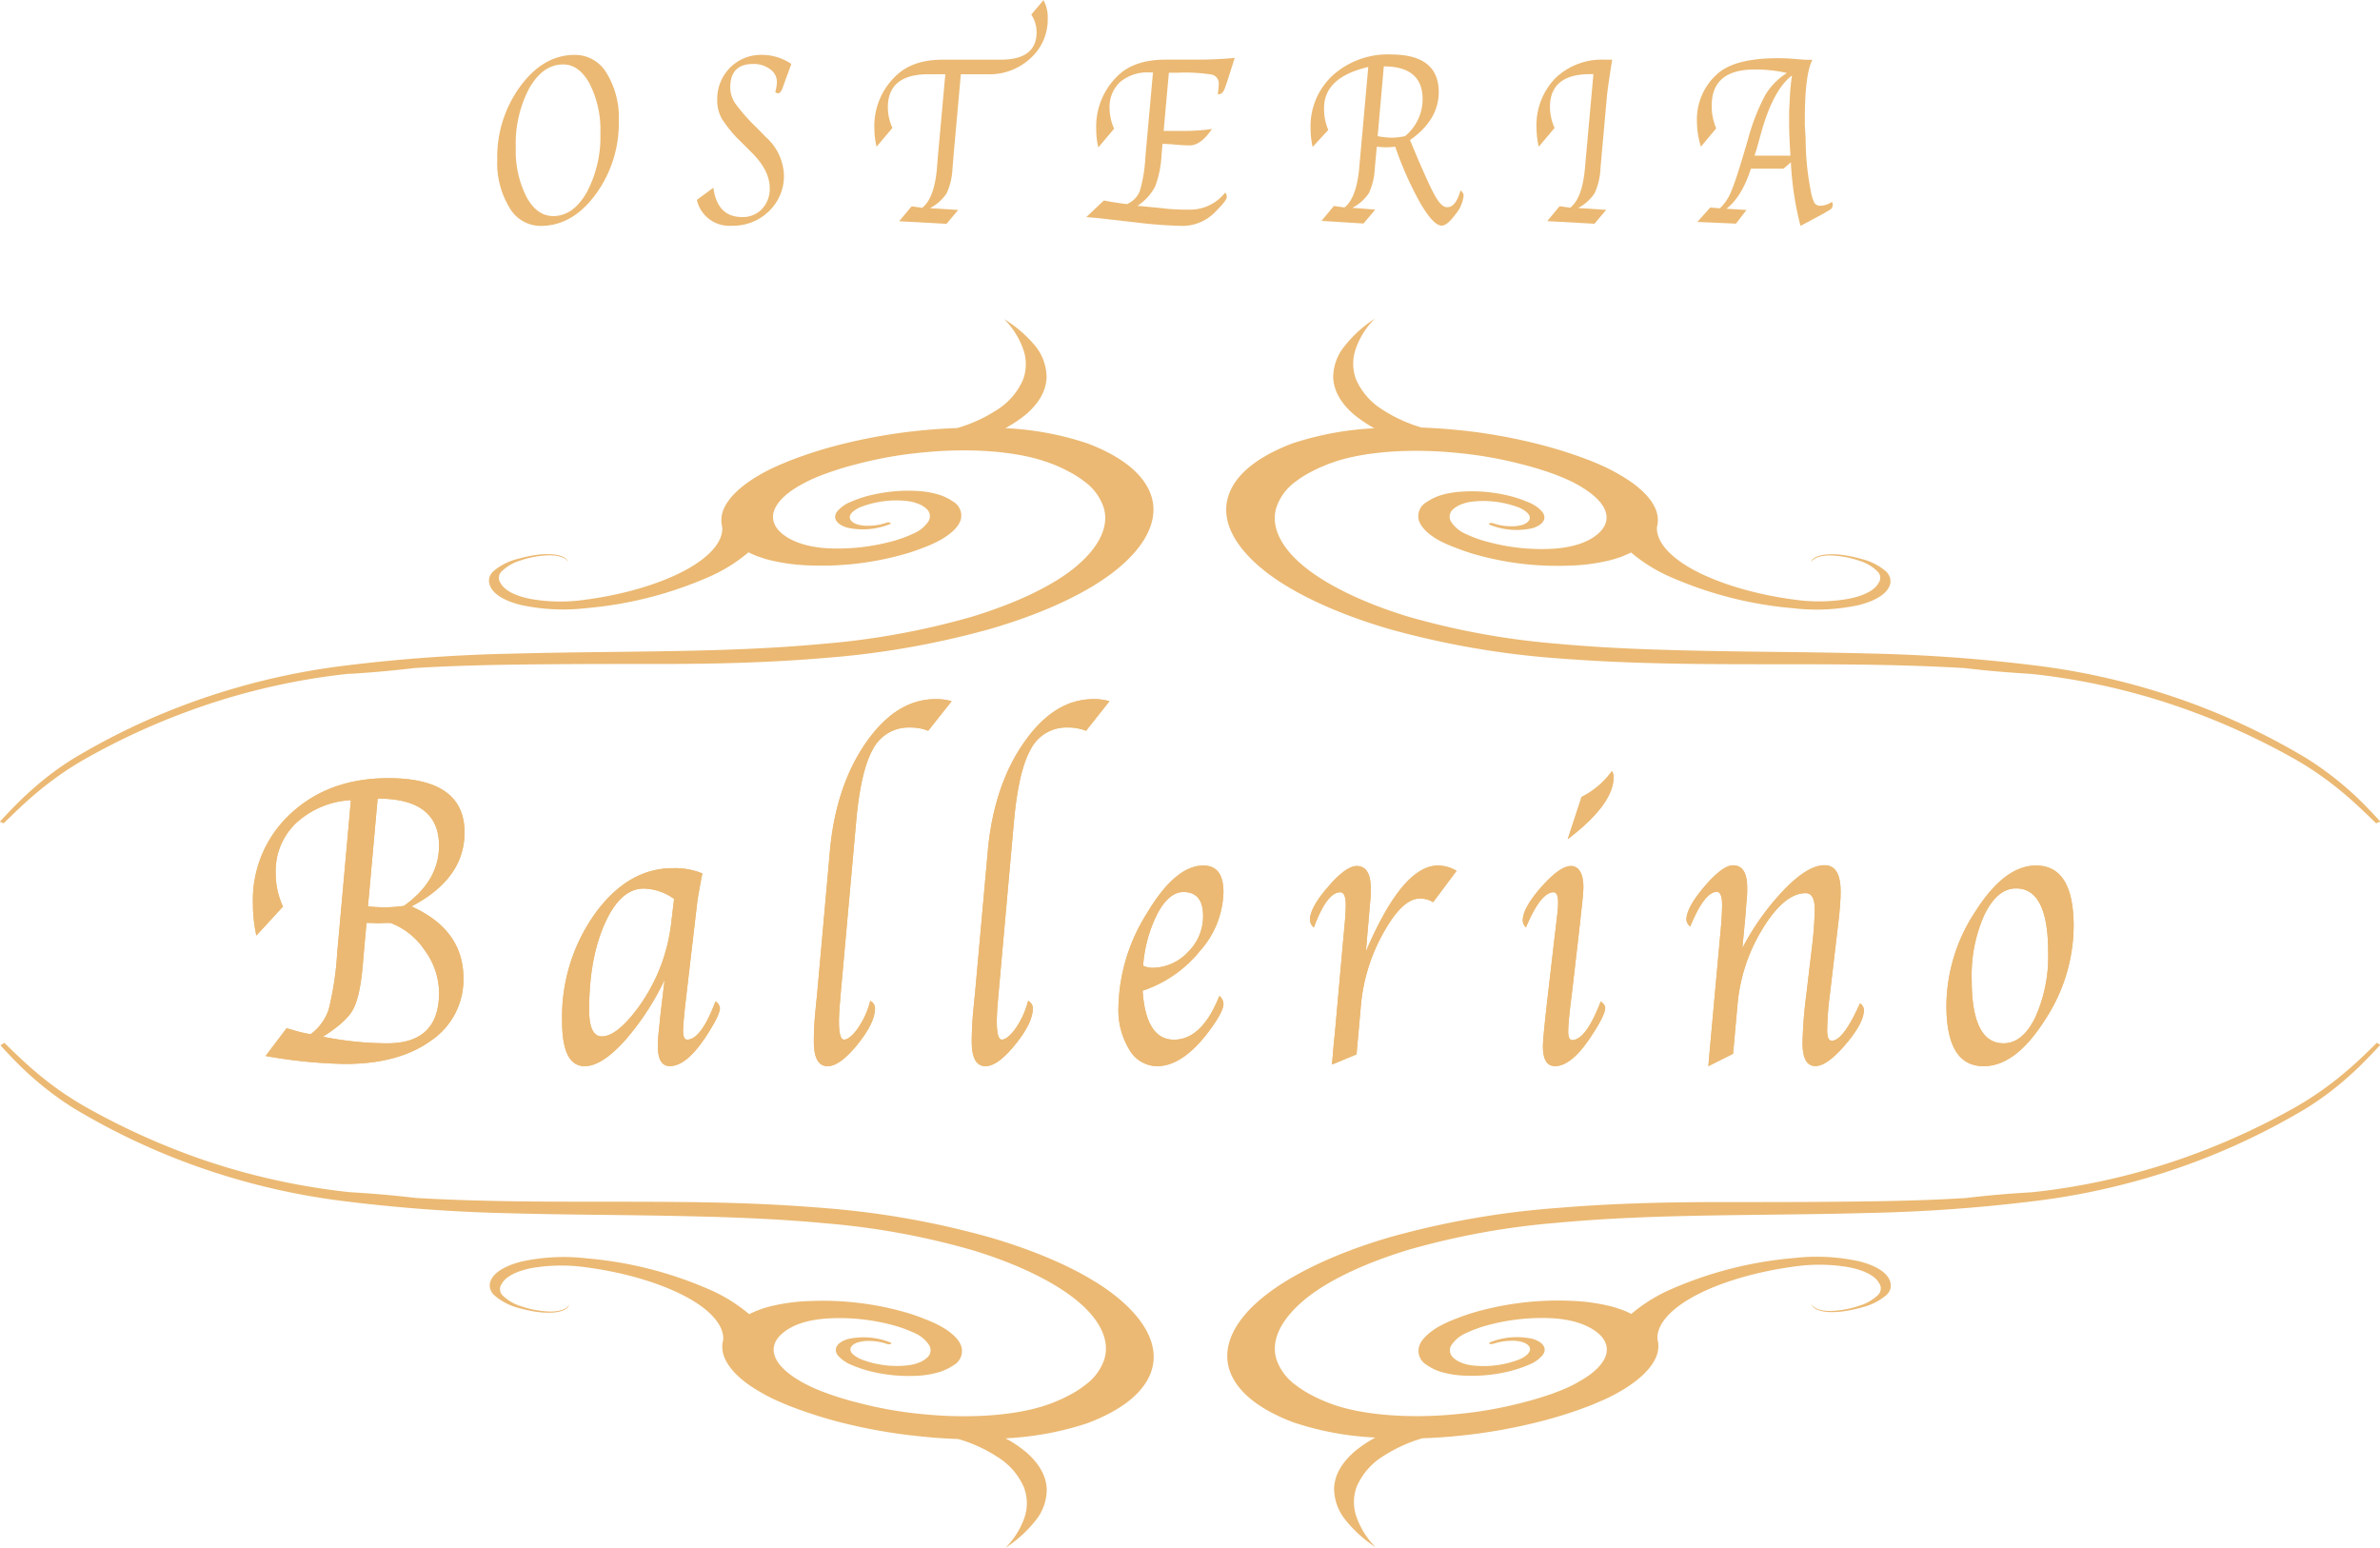 <svg xmlns:xlink="http://www.w3.org/1999/xlink" xmlns="http://www.w3.org/2000/svg" width="405.93" height="264.02" viewBox="0 0 405.93 264.02"><path d="M98.33,180.08l3.58-4.73.88.24a22.6,22.6,0,0,0,3.21.78,8.57,8.57,0,0,0,3.08-4.19,51.41,51.41,0,0,0,1.45-9.54l2.35-26.19a14.88,14.88,0,0,0-9.34,3.9,11.28,11.28,0,0,0-3.49,8.48,13.66,13.66,0,0,0,1.24,5.77l-4.53,4.94a24.81,24.81,0,0,1-.59-5.43,20,20,0,0,1,6.49-15.41q6.5-6,16.6-6,13,0,13,9.25,0,7.89-9.05,12.62,8.85,4,8.86,12.2a12.53,12.53,0,0,1-5.5,10.67q-5.49,4-14.7,4A84.52,84.52,0,0,1,98.33,180.08Zm17.21-22.7-.42,4.66-.25,2.92q-.48,5.19-1.68,7.29t-5.08,4.54a55.64,55.64,0,0,0,11,1.13q8.81,0,8.81-8.63a12.4,12.4,0,0,0-2.42-7.19,12.22,12.22,0,0,0-5.89-4.72l-.73,0-1.36.06-1.24-.06Zm1.9-21.2-1.65,18.38a27,27,0,0,0,2.88.17,26.29,26.29,0,0,0,3.24-.24q6-4.26,6-10.27Q127.91,136.18,117.44,136.18Z" transform="translate(-53.03 0.02)" style="fill:#ebb973"/><path d="M166.38,167.09a44.36,44.36,0,0,1-7,10.61q-3.81,4.13-6.63,4.12-3.85,0-3.85-7.69a30.33,30.33,0,0,1,5.62-18.33q5.63-7.76,13.31-7.75a12.38,12.38,0,0,1,5,.9c-.09.42-.15.68-.17.77l-.33,1.84c-.23,1.28-.35,2-.37,2.23l-1.8,15.37-.26,2.22c-.24,2.21-.36,3.68-.36,4.42,0,1,.23,1.49.7,1.49q2.36,0,4.82-6.51a1.51,1.51,0,0,1,.76,1.12q0,1.22-2.42,4.91-3.3,5-6.12,5c-1.37,0-2.05-1.14-2.05-3.41a26.63,26.63,0,0,1,.2-2.89l.28-2.79.37-3.06ZM168,153.3a9.07,9.07,0,0,0-5.19-1.77q-3.95,0-6.62,5.95t-2.68,14.74q0,4.51,2.17,4.52,2.51,0,6.06-4.73a30.35,30.35,0,0,0,5.81-14.95Z" transform="translate(-53.03 0.02)" style="fill:#ebb973"/><path d="M201.46,170.68a1.43,1.43,0,0,1,.81,1.25q0,2.5-3,6.2t-5.09,3.69q-2.34,0-2.34-4.18c0-1.69.09-3.42.26-5.18l.31-3.1,2.17-24.24q1-11.07,6.15-18.48t11.85-7.42a9.6,9.6,0,0,1,2.76.35l-4,5.05a7.93,7.93,0,0,0-3.09-.56,6.82,6.82,0,0,0-6.32,3.67q-2.1,3.67-2.88,12.44l-2.62,29.16c-.2,2.25-.31,3.86-.31,4.83,0,2.09.29,3.13.88,3.13s1.5-.68,2.43-2.06A14.32,14.32,0,0,0,201.46,170.68Z" transform="translate(-53.03 0.02)" style="fill:#ebb973"/><path d="M228.38,170.68a1.43,1.43,0,0,1,.81,1.25q0,2.5-3,6.2t-5.08,3.69q-2.34,0-2.34-4.18c0-1.69.09-3.42.25-5.18l.31-3.1,2.18-24.24q1-11.07,6.15-18.48t11.84-7.42a9.51,9.51,0,0,1,2.76.35l-4,5.05a8,8,0,0,0-3.1-.56,6.8,6.8,0,0,0-6.31,3.67q-2.1,3.67-2.89,12.44l-2.61,29.16c-.21,2.25-.31,3.86-.31,4.83,0,2.09.29,3.13.87,3.13s1.51-.68,2.44-2.06A14.54,14.54,0,0,0,228.38,170.68Z" transform="translate(-53.03 0.02)" style="fill:#ebb973"/><path d="M261,169.84a1.78,1.78,0,0,1,.7,1.4q0,1.08-1.8,3.69-4.81,6.88-9.52,6.89a5.51,5.51,0,0,1-4.73-2.82,12.85,12.85,0,0,1-1.86-7.21,31.14,31.14,0,0,1,4.86-16.06q4.86-8.13,9.62-8.13,3.44,0,3.43,4.56a15.59,15.59,0,0,1-4,10,21.13,21.13,0,0,1-9.79,6.79q.57,8.35,5.35,8.35T261,169.84Zm-13-5.15a4,4,0,0,0,1.5.35,8.32,8.32,0,0,0,6.11-2.65,8.51,8.51,0,0,0,2.62-6.19q0-4.08-3.35-4.08-2.43,0-4.38,3.57A23.42,23.42,0,0,0,248,164.69Z" transform="translate(-53.03 0.02)" style="fill:#ebb973"/><path d="M286,162.25q6.25-14.66,12.31-14.65a6.3,6.3,0,0,1,3.15.9l-4,5.36a4,4,0,0,0-2.31-.62q-2.93,0-6.18,5.86a30.72,30.72,0,0,0-3.81,12.21l-.76,8.49-4.19,1.74.09-1,.19-2.26.23-2.27,1.48-16.57.17-1.81c.13-1.37.19-2.48.19-3.34,0-1.42-.32-2.13-.95-2.13-1.51,0-3,2-4.49,6a1.78,1.78,0,0,1-.67-1.36q.08-2.13,3.14-5.62c2-2.34,3.66-3.5,4.84-3.5q2.4,0,2.4,3.9c0,.62,0,1.47-.14,2.54l-.2,2.43-.26,2.93Z" transform="translate(-53.03 0.02)" style="fill:#ebb973"/><path d="M326.05,170.78c.51.38.76.74.76,1.08q0,1.26-2.45,4.95-3.3,5-6.11,5c-1.37,0-2.06-1.12-2.06-3.37q0-1.42.85-8.77l1.09-9.45.29-2.4.22-1.92a16.88,16.88,0,0,0,.14-2q0-1.74-.78-1.74-2.19,0-4.71,6a1.79,1.79,0,0,1-.54-1.19c0-1.41,1.06-3.32,3.17-5.71s3.8-3.58,5.06-3.58,2.11,1.2,2.11,3.61c0,.47-.07,1.42-.22,2.85l-.26,2.33c0,.19-.12,1.13-.31,2.82l-1.15,9.95-.28,2.22c-.25,2.21-.37,3.68-.37,4.42,0,1,.23,1.49.7,1.49Q323.55,177.29,326.05,170.78Zm-5.63-27.68,2.36-7.2a14.14,14.14,0,0,0,5.18-4.42,2,2,0,0,1,.29,1Q328.25,137.15,320.42,143.1Z" transform="translate(-53.03 0.02)" style="fill:#ebb973"/><path d="M348.62,179.7l-4.21,2.12.08-1,.23-2.58.22-2.44,1.47-16.15.17-1.85c.11-1.44.17-2.6.17-3.48,0-1.48-.3-2.23-.9-2.23-1.41,0-2.93,2-4.54,5.92a1.78,1.78,0,0,1-.65-1.15q0-2.08,3.09-5.69t4.86-3.6c1.62,0,2.42,1.27,2.42,3.83,0,.65,0,1.52-.14,2.61l-.22,2.82-.23,2.37-.23,2.47a43.84,43.84,0,0,1,7.28-10.12q3.94-4,6.74-4t2.73,4.69c0,1-.09,2.38-.29,4.28l-1.53,13a52.94,52.94,0,0,0-.47,6.16c0,1.2.26,1.8.79,1.8q1.95,0,4.8-6.37a1.44,1.44,0,0,1,.68,1.08q0,2.26-3.15,5.94t-5.12,3.67c-1.46,0-2.2-1.3-2.2-3.9a71.2,71.2,0,0,1,.6-7.9l1-8.43a59.33,59.33,0,0,0,.48-6.51c0-1.83-.52-2.75-1.55-2.75q-3.6,0-7.3,6a29.5,29.5,0,0,0-4.32,13Z" transform="translate(-53.03 0.02)" style="fill:#ebb973"/><path d="M391.35,181.82q-6.35,0-6.34-10.37a29.46,29.46,0,0,1,5-16.11q4.95-7.74,10.28-7.74,6.42,0,6.42,10.37a29.37,29.37,0,0,1-5,16.12Q396.76,181.83,391.35,181.82Zm3.4-3.9c2.16,0,4-1.48,5.43-4.46a25.21,25.21,0,0,0,2.18-11.1q0-10.86-5.47-10.86c-2.14,0-3.93,1.49-5.39,4.47a25.25,25.25,0,0,0-2.18,11.09Q389.32,177.92,394.75,177.92Z" transform="translate(-53.03 0.02)" style="fill:#ebb973"/><path d="M98.33,180.08l3.58-4.73.88.24a22.6,22.6,0,0,0,3.21.78,8.57,8.57,0,0,0,3.08-4.19,51.41,51.41,0,0,0,1.45-9.54l2.35-26.19a14.88,14.88,0,0,0-9.34,3.9,11.28,11.28,0,0,0-3.49,8.48,13.66,13.66,0,0,0,1.24,5.77l-4.53,4.94a24.81,24.81,0,0,1-.59-5.43,20,20,0,0,1,6.49-15.41q6.5-6,16.6-6,13,0,13,9.25,0,7.89-9.05,12.62,8.85,4,8.86,12.2a12.53,12.53,0,0,1-5.5,10.67q-5.49,4-14.7,4A84.52,84.52,0,0,1,98.33,180.08Zm17.21-22.7-.42,4.66-.25,2.92q-.48,5.19-1.68,7.29t-5.08,4.54a55.64,55.64,0,0,0,11,1.13q8.81,0,8.81-8.63a12.4,12.4,0,0,0-2.42-7.19,12.22,12.22,0,0,0-5.89-4.72l-.73,0-1.36.06-1.24-.06Zm1.9-21.2-1.65,18.38a27,27,0,0,0,2.88.17,26.29,26.29,0,0,0,3.24-.24q6-4.26,6-10.27Q127.91,136.18,117.44,136.18Z" transform="translate(-53.03 0.02)" style="fill:#ebb973"/><path d="M166.38,167.09a44.36,44.36,0,0,1-7,10.61q-3.81,4.13-6.63,4.12-3.85,0-3.85-7.69a30.33,30.33,0,0,1,5.62-18.33q5.63-7.76,13.31-7.75a12.38,12.38,0,0,1,5,.9c-.09.42-.15.68-.17.77l-.33,1.84c-.23,1.28-.35,2-.37,2.23l-1.8,15.37-.26,2.22c-.24,2.21-.36,3.68-.36,4.42,0,1,.23,1.49.7,1.49q2.36,0,4.82-6.51a1.51,1.51,0,0,1,.76,1.12q0,1.22-2.42,4.91-3.3,5-6.12,5c-1.37,0-2.05-1.14-2.05-3.41a26.63,26.63,0,0,1,.2-2.89l.28-2.79.37-3.06ZM168,153.3a9.07,9.07,0,0,0-5.19-1.77q-3.95,0-6.62,5.95t-2.68,14.74q0,4.51,2.17,4.52,2.51,0,6.06-4.73a30.35,30.35,0,0,0,5.81-14.95Z" transform="translate(-53.03 0.02)" style="fill:#ebb973"/><path d="M201.46,170.68a1.43,1.43,0,0,1,.81,1.25q0,2.5-3,6.2t-5.09,3.69q-2.34,0-2.34-4.18c0-1.69.09-3.42.26-5.18l.31-3.1,2.17-24.24q1-11.07,6.15-18.48t11.85-7.42a9.6,9.6,0,0,1,2.76.35l-4,5.05a7.93,7.93,0,0,0-3.09-.56,6.82,6.82,0,0,0-6.32,3.67q-2.1,3.67-2.88,12.44l-2.62,29.16c-.2,2.25-.31,3.86-.31,4.83,0,2.09.29,3.13.88,3.13s1.5-.68,2.43-2.06A14.32,14.32,0,0,0,201.46,170.68Z" transform="translate(-53.03 0.02)" style="fill:#ebb973"/><path d="M228.38,170.68a1.43,1.43,0,0,1,.81,1.25q0,2.5-3,6.2t-5.08,3.69q-2.34,0-2.34-4.18c0-1.69.09-3.42.25-5.18l.31-3.1,2.18-24.24q1-11.07,6.15-18.48t11.84-7.42a9.51,9.51,0,0,1,2.76.35l-4,5.05a8,8,0,0,0-3.1-.56,6.8,6.8,0,0,0-6.31,3.67q-2.1,3.67-2.89,12.44l-2.61,29.16c-.21,2.25-.31,3.86-.31,4.83,0,2.09.29,3.13.87,3.13s1.51-.68,2.44-2.06A14.54,14.54,0,0,0,228.38,170.68Z" transform="translate(-53.03 0.02)" style="fill:#ebb973"/><path d="M261,169.84a1.78,1.78,0,0,1,.7,1.4q0,1.08-1.8,3.69-4.81,6.88-9.52,6.89a5.51,5.51,0,0,1-4.73-2.82,12.85,12.85,0,0,1-1.86-7.21,31.14,31.14,0,0,1,4.86-16.06q4.86-8.13,9.62-8.13,3.44,0,3.43,4.56a15.59,15.59,0,0,1-4,10,21.13,21.13,0,0,1-9.79,6.79q.57,8.35,5.35,8.35T261,169.84Zm-13-5.15a4,4,0,0,0,1.5.35,8.32,8.32,0,0,0,6.11-2.65,8.51,8.51,0,0,0,2.62-6.19q0-4.08-3.35-4.08-2.43,0-4.38,3.57A23.42,23.42,0,0,0,248,164.69Z" transform="translate(-53.03 0.02)" style="fill:#ebb973"/><path d="M286,162.25q6.25-14.66,12.31-14.65a6.3,6.3,0,0,1,3.15.9l-4,5.36a4,4,0,0,0-2.31-.62q-2.93,0-6.18,5.86a30.72,30.72,0,0,0-3.81,12.21l-.76,8.49-4.19,1.74.09-1,.19-2.26.23-2.27,1.48-16.57.17-1.81c.13-1.37.19-2.48.19-3.34,0-1.42-.32-2.13-.95-2.13-1.51,0-3,2-4.49,6a1.78,1.78,0,0,1-.67-1.36q.08-2.13,3.14-5.62c2-2.34,3.66-3.5,4.84-3.5q2.4,0,2.4,3.9c0,.62,0,1.47-.14,2.54l-.2,2.43-.26,2.93Z" transform="translate(-53.03 0.02)" style="fill:#ebb973"/><path d="M326.05,170.78c.51.38.76.74.76,1.08q0,1.26-2.45,4.95-3.3,5-6.11,5c-1.37,0-2.06-1.12-2.06-3.37q0-1.42.85-8.77l1.09-9.45.29-2.4.22-1.92a16.88,16.88,0,0,0,.14-2q0-1.74-.78-1.74-2.19,0-4.71,6a1.79,1.79,0,0,1-.54-1.19c0-1.41,1.06-3.32,3.17-5.71s3.8-3.58,5.06-3.58,2.11,1.2,2.11,3.61c0,.47-.07,1.42-.22,2.85l-.26,2.33c0,.19-.12,1.13-.31,2.82l-1.15,9.95-.28,2.22c-.25,2.21-.37,3.68-.37,4.42,0,1,.23,1.49.7,1.49Q323.55,177.29,326.05,170.78Zm-5.63-27.68,2.36-7.2a14.14,14.14,0,0,0,5.18-4.42,2,2,0,0,1,.29,1Q328.25,137.15,320.42,143.1Z" transform="translate(-53.03 0.02)" style="fill:#ebb973"/><path d="M348.62,179.7l-4.21,2.12.08-1,.23-2.58.22-2.44,1.47-16.15.17-1.85c.11-1.44.17-2.6.17-3.48,0-1.48-.3-2.23-.9-2.23-1.41,0-2.93,2-4.54,5.92a1.78,1.78,0,0,1-.65-1.15q0-2.08,3.09-5.69t4.86-3.6c1.62,0,2.42,1.27,2.42,3.83,0,.65,0,1.52-.14,2.61l-.22,2.82-.23,2.37-.23,2.47a43.84,43.84,0,0,1,7.28-10.12q3.94-4,6.74-4t2.73,4.69c0,1-.09,2.38-.29,4.28l-1.53,13a52.94,52.94,0,0,0-.47,6.16c0,1.2.26,1.8.79,1.8q1.95,0,4.8-6.37a1.44,1.44,0,0,1,.68,1.08q0,2.26-3.15,5.94t-5.12,3.67c-1.46,0-2.2-1.3-2.2-3.9a71.2,71.2,0,0,1,.6-7.9l1-8.43a59.33,59.33,0,0,0,.48-6.51c0-1.83-.52-2.75-1.55-2.75q-3.6,0-7.3,6a29.5,29.5,0,0,0-4.32,13Z" transform="translate(-53.03 0.02)" style="fill:#ebb973"/><path d="M391.35,181.82q-6.35,0-6.34-10.37a29.46,29.46,0,0,1,5-16.11q4.95-7.74,10.28-7.74,6.42,0,6.42,10.37a29.37,29.37,0,0,1-5,16.12Q396.76,181.83,391.35,181.82Zm3.4-3.9c2.16,0,4-1.48,5.43-4.46a25.21,25.21,0,0,0,2.18-11.1q0-10.86-5.47-10.86c-2.14,0-3.93,1.49-5.39,4.47a25.25,25.25,0,0,0-2.18,11.09Q389.32,177.92,394.75,177.92Z" transform="translate(-53.03 0.02)" style="fill:#ebb973"/><path d="M53,140.12c1.65-1.78,3.32-3.54,5.3-5.3a51.32,51.32,0,0,1,7.18-5.42,115.82,115.82,0,0,1,20.12-9.6,119,119,0,0,1,26.55-6.33,276,276,0,0,1,27.89-2c9.1-.25,18-.28,26.92-.43s17.8-.44,26.65-1.27a130.18,130.18,0,0,0,25.14-4.59c7.58-2.31,14-5.34,17.92-8.67s5.57-6.87,4.59-10A9.06,9.06,0,0,0,238,82.11a18.29,18.29,0,0,0-2.92-1.83c-.55-.3-1.14-.57-1.75-.83l-.43-.19-.54-.2c-.28-.11-.6-.23-.92-.33-5.2-1.8-12.95-2.37-20.79-1.6a69.12,69.12,0,0,0-11.46,2,51.84,51.84,0,0,0-5.2,1.59l-.61.22-.24.09-.36.14-.53.22-.51.22c-.71.31-1.36.64-2,1-2.45,1.33-4.08,2.86-4.65,4.38s0,3,1.54,4.17,3.91,2.07,7.24,2.31a35,35,0,0,0,10.65-1,22.17,22.17,0,0,0,4.52-1.59,5.57,5.57,0,0,0,2.39-2.06,1.66,1.66,0,0,0-.37-2.06,4.26,4.26,0,0,0-1.35-.83,6.76,6.76,0,0,0-1.85-.48,16.34,16.34,0,0,0-5.17.19,15.11,15.11,0,0,0-2.55.7,4.85,4.85,0,0,0-1.67.94c-.81.74-.66,1.55.56,2.06a5.81,5.81,0,0,0,2.31.3,9.05,9.05,0,0,0,2.89-.51,1.1,1.1,0,0,1,.65,0c.12.08.07.18-.09.25a12.39,12.39,0,0,1-7.27.59c-1.82-.54-2.56-1.67-1.67-2.8a5.87,5.87,0,0,1,2.31-1.61,20.3,20.3,0,0,1,3.53-1.16,27.31,27.31,0,0,1,8.16-.66,15.8,15.8,0,0,1,3.49.66,9.17,9.17,0,0,1,2.24,1.12,2.76,2.76,0,0,1,1.34,3c-.28,1.12-1.41,2.31-3.19,3.38a20.39,20.39,0,0,1-3.11,1.45,33.75,33.75,0,0,1-3.48,1.18,51.63,51.63,0,0,1-16.15,1.88,32.82,32.82,0,0,1-7.06-1c-.46-.13-1-.31-1.47-.48l-.3-.09-.35-.15-.57-.24-.55-.27a27.6,27.6,0,0,1-6.09,3.9,66,66,0,0,1-21.59,5.62,34,34,0,0,1-11.14-.54c-3-.74-4.92-2-5.33-3.49a2,2,0,0,1-.05-1.15,2.49,2.49,0,0,1,.8-1.21,10.25,10.25,0,0,1,4-2,25,25,0,0,1,2.74-.62,14,14,0,0,1,2.87-.19c1.83.07,3,.67,3,1.39-.1-.7-1.48-1.21-3.15-1.2a16.34,16.34,0,0,0-5,.9,7.58,7.58,0,0,0-3.17,1.86,1.51,1.51,0,0,0-.16,2c.68,1.25,2.62,2.23,5.28,2.71a29.09,29.09,0,0,0,9.16.1c6.79-.88,13.17-2.84,17.43-5.23,4-2.25,6.09-4.81,5.92-7.14a5,5,0,0,1,0-2.37c.6-2.19,2.79-4.47,6.3-6.5a30,30,0,0,1,2.84-1.46l.78-.35.82-.34.76-.32.81-.3c2.15-.81,4.48-1.56,6.89-2.2a93.59,93.59,0,0,1,15.41-2.72c1.84-.17,3.67-.28,5.49-.35a25.19,25.19,0,0,0,6.61-3,11.48,11.48,0,0,0,4.58-5.2,7.59,7.59,0,0,0,0-5.37,13.73,13.73,0,0,0-3.2-5A21.35,21.35,0,0,1,229.62,59a8.57,8.57,0,0,1,1.91,5.42c-.1,2-1,4-3.39,6.14A21.91,21.91,0,0,1,224.5,73a52.09,52.09,0,0,1,14,2.6c6.49,2.45,10.25,5.86,11.09,9.69s-1.38,8.07-6.32,12-12.62,7.44-21.5,10a146.2,146.2,0,0,1-28.36,4.93c-9.53.8-18.7,1-27.65,1s-17.79,0-26.67.14c-5.07.08-10.17.25-15.3.55-6,.72-11,1-11.43,1a114.48,114.48,0,0,0-25.11,5.62,119.09,119.09,0,0,0-20.16,9.15,55.19,55.19,0,0,0-7.47,5.23c-2.17,1.79-4.07,3.63-5.94,5.47,0,0-.05,0-.05,0m404.7,0-.05,0c-1.87-1.82-3.77-3.67-5.95-5.46a56,56,0,0,0-7.46-5.22,119.51,119.51,0,0,0-20.17-9.15,113.91,113.91,0,0,0-25.11-5.62c-.42-.05-5.46-.28-11.43-1-5.13-.31-10.23-.47-15.3-.56-8.88-.15-17.68-.07-26.66-.12s-18.13-.25-27.64-1a147,147,0,0,1-28.38-4.93c-8.88-2.57-16.58-6.09-21.49-10s-7.18-8.11-6.35-12,4.62-7.25,11.11-9.71a52.66,52.66,0,0,1,14-2.59,21.11,21.11,0,0,1-3.64-2.47c-2.36-2.09-3.29-4.18-3.39-6.13A8.44,8.44,0,0,1,282.37,59a21.19,21.19,0,0,1,5.15-4.67,13.42,13.42,0,0,0-3.2,5,7.59,7.59,0,0,0,0,5.37,11.51,11.51,0,0,0,4.59,5.2,24.73,24.73,0,0,0,6.61,3c1.82.07,3.65.18,5.48.36A92.18,92.18,0,0,1,316.45,76c2.42.65,4.75,1.39,6.9,2.2l.81.3.76.31.82.35.79.35A29.86,29.86,0,0,1,329.36,81c3.5,2,5.71,4.31,6.28,6.49a4.64,4.64,0,0,1,0,2.37c-.15,2.33,1.92,4.89,5.93,7.14,4.28,2.39,10.65,4.35,17.44,5.24a29.08,29.08,0,0,0,9.16-.11c2.66-.48,4.61-1.46,5.26-2.72a1.49,1.49,0,0,0-.14-1.94,7.53,7.53,0,0,0-3.16-1.86,16.61,16.61,0,0,0-5-.9c-1.66,0-3,.5-3.15,1.2-.05-.72,1.17-1.32,3-1.39a13.8,13.8,0,0,1,2.85.19,25.15,25.15,0,0,1,2.75.62,10,10,0,0,1,4,2,2.44,2.44,0,0,1,.81,1.21,2.09,2.09,0,0,1,0,1.14c-.43,1.48-2.35,2.76-5.34,3.5a33.92,33.92,0,0,1-11.14.54,66,66,0,0,1-21.6-5.62,27.46,27.46,0,0,1-6.09-3.89,5.76,5.76,0,0,1-.55.26l-.58.25-.34.15-.27.09c-.44.17-1,.34-1.49.48a32,32,0,0,1-7.05,1,51.35,51.35,0,0,1-16.16-1.86,33.93,33.93,0,0,1-3.49-1.19A21.06,21.06,0,0,1,298.2,92c-1.79-1.06-2.92-2.25-3.2-3.38a2.76,2.76,0,0,1,1.34-3,9.25,9.25,0,0,1,2.25-1.12,15.54,15.54,0,0,1,3.46-.65,26.74,26.74,0,0,1,8.17.64,20.86,20.86,0,0,1,3.53,1.17,6,6,0,0,1,2.32,1.6c.88,1.14.15,2.26-1.68,2.81a12.29,12.29,0,0,1-7.26-.59c-.17-.07-.21-.18-.1-.25a1.13,1.13,0,0,1,.68,0,9.32,9.32,0,0,0,2.85.5,6,6,0,0,0,2.33-.3c1.21-.52,1.37-1.32.57-2.05a4.91,4.91,0,0,0-1.68-.95,16.73,16.73,0,0,0-2.55-.7,17,17,0,0,0-5.17-.19,8.05,8.05,0,0,0-1.86.48,4.71,4.71,0,0,0-1.35.83,1.67,1.67,0,0,0-.36,2.06,5.54,5.54,0,0,0,2.38,2.06,21.79,21.79,0,0,0,4.54,1.59,34.87,34.87,0,0,0,10.64,1c3.31-.24,5.65-1.06,7.24-2.3s2.09-2.67,1.53-4.18-2.2-3-4.63-4.38a21.3,21.3,0,0,0-2-1l-.52-.23-.52-.21-.36-.14-.25-.1-.6-.23c-1.64-.59-3.41-1.14-5.21-1.59a69.67,69.67,0,0,0-11.45-2c-7.83-.76-15.6-.19-20.8,1.6l-.93.33-.52.22-.42.18a15.83,15.83,0,0,0-1.75.82A16.94,16.94,0,0,0,274,82.13a8.89,8.89,0,0,0-3.26,4.37c-1,3.16.63,6.71,4.6,10s10.33,6.35,17.91,8.66a129.42,129.42,0,0,0,25.14,4.59c8.85.83,17.78,1.09,26.65,1.26s17.81.18,26.92.43a276,276,0,0,1,27.89,2,119.67,119.67,0,0,1,26.55,6.32,116.43,116.43,0,0,1,20.11,9.6,55.11,55.11,0,0,1,7.2,5.41c2,1.76,3.65,3.54,5.3,5.32" transform="translate(-53.03 0.02)" style="fill:#ebb973"/><path d="M459,178.2c-1.65,1.77-3.32,3.55-5.3,5.3a52.52,52.52,0,0,1-7.18,5.42,116.66,116.66,0,0,1-20.13,9.61,119.58,119.58,0,0,1-26.54,6.32,276,276,0,0,1-27.89,2c-9.1.25-18,.28-26.93.43s-17.79.44-26.65,1.27a130.22,130.22,0,0,0-25.13,4.59c-7.58,2.31-14,5.34-17.92,8.68s-5.57,6.86-4.59,10a9,9,0,0,0,3.26,4.37,18.75,18.75,0,0,0,2.92,1.83c.55.29,1.14.57,1.76.83l.42.18.54.21.91.34c5.21,1.79,13,2.35,20.8,1.6a71.26,71.26,0,0,0,11.46-2c1.8-.46,3.56-1,5.21-1.59l.6-.23.24-.09.35-.14.53-.22.52-.22c.71-.31,1.36-.64,1.95-1,2.46-1.34,4.09-2.86,4.66-4.38s0-3-1.55-4.17-3.9-2.07-7.24-2.31a35,35,0,0,0-10.64,1,22.5,22.5,0,0,0-4.53,1.59,5.6,5.6,0,0,0-2.38,2.06,1.67,1.67,0,0,0,.37,2.06,4.32,4.32,0,0,0,1.34.83,6.86,6.86,0,0,0,1.85.48,16.7,16.7,0,0,0,5.18-.19,16.41,16.41,0,0,0,2.55-.7,4.76,4.76,0,0,0,1.67-.94c.8-.74.66-1.55-.55-2.06a5.86,5.86,0,0,0-2.32-.3,9.59,9.59,0,0,0-2.89.51,1.23,1.23,0,0,1-.66,0c-.12-.08-.06-.18.09-.25a12.35,12.35,0,0,1,7.28-.59c1.82.55,2.56,1.67,1.67,2.8a5.8,5.8,0,0,1-2.31,1.61,21.92,21.92,0,0,1-3.54,1.17,27.21,27.21,0,0,1-8.15.65,15.8,15.8,0,0,1-3.49-.66,8.52,8.52,0,0,1-2.24-1.12,2.78,2.78,0,0,1-1.34-3.05c.28-1.12,1.41-2.31,3.19-3.38a20.39,20.39,0,0,1,3.11-1.45,35.37,35.37,0,0,1,3.48-1.19,51.66,51.66,0,0,1,16.15-1.87,32.72,32.72,0,0,1,7.06,1c.46.13,1,.31,1.48.48l.28.09.36.14.57.26.55.26a27.6,27.6,0,0,1,6.09-3.9,66,66,0,0,1,21.58-5.62,34,34,0,0,1,11.15.54c3,.75,4.91,2,5.33,3.49a2.23,2.23,0,0,1,.05,1.15,2.49,2.49,0,0,1-.8,1.21,10.12,10.12,0,0,1-4,2,23,23,0,0,1-2.75.62,14.7,14.7,0,0,1-2.86.2c-1.84-.08-3.05-.68-3-1.41.1.72,1.47,1.23,3.14,1.22a17,17,0,0,0,5-.91,7.72,7.72,0,0,0,3.17-1.85,1.54,1.54,0,0,0,.15-2c-.67-1.25-2.62-2.23-5.27-2.72a29.71,29.71,0,0,0-9.16-.1c-6.79.9-13.17,2.85-17.43,5.25-4,2.25-6.09,4.81-5.93,7.14a4.83,4.83,0,0,1,0,2.36c-.59,2.19-2.79,4.47-6.29,6.5a31.25,31.25,0,0,1-2.84,1.47l-.78.33-.82.36-.76.31-.81.3c-2.16.82-4.48,1.55-6.9,2.2a93.28,93.28,0,0,1-15.4,2.72c-1.84.18-3.67.29-5.48.35a25.27,25.27,0,0,0-6.62,3,11.53,11.53,0,0,0-4.58,5.2,7.53,7.53,0,0,0,0,5.37,13.81,13.81,0,0,0,3.19,5,21.59,21.59,0,0,1-5.15-4.67,8.57,8.57,0,0,1-1.92-5.43c.11-1.94,1-4,3.41-6.13a20.81,20.81,0,0,1,3.63-2.46,51.55,51.55,0,0,1-14-2.6c-6.5-2.45-10.26-5.86-11.09-9.7s1.37-8.06,6.31-11.94,12.63-7.45,21.5-10a146.06,146.06,0,0,1,28.36-4.92c9.52-.8,18.7-1,27.66-1s17.78,0,26.66-.14c5.07-.08,10.16-.24,15.3-.55,6-.73,11-.95,11.43-1a113.91,113.91,0,0,0,25.11-5.62,119.09,119.09,0,0,0,20.16-9.15,56.1,56.1,0,0,0,7.47-5.23c2.17-1.78,4.07-3.63,5.94-5.47h.05m-404.69,0,0,0c1.86,1.82,3.76,3.67,5.94,5.46a55.17,55.17,0,0,0,7.47,5.22,121,121,0,0,0,20.16,9.16,115.24,115.24,0,0,0,25.13,5.61c.41.05,5.45.28,11.42,1,5.12.3,10.23.46,15.3.55,8.87.15,17.68.07,26.66.12s18.12.25,27.64,1.05A146,146,0,0,1,221.79,211c8.89,2.58,16.59,6.09,21.5,10s7.18,8.11,6.34,12-4.61,7.24-11.1,9.7a52.26,52.26,0,0,1-14,2.59,20.55,20.55,0,0,1,3.64,2.47c2.36,2.1,3.29,4.18,3.39,6.12a8.45,8.45,0,0,1-1.91,5.44,21.69,21.69,0,0,1-5.14,4.66,13.72,13.72,0,0,0,3.19-5,7.53,7.53,0,0,0-.05-5.37,11.48,11.48,0,0,0-4.58-5.2,24.73,24.73,0,0,0-6.61-3c-1.82-.07-3.65-.17-5.49-.36a92.54,92.54,0,0,1-15.41-2.7c-2.41-.66-4.75-1.4-6.89-2.21l-.81-.3-.76-.31-.82-.35-.79-.34a29.86,29.86,0,0,1-2.83-1.47c-3.5-2-5.7-4.31-6.28-6.5a4.5,4.5,0,0,1,0-2.36c.16-2.32-1.91-4.89-5.92-7.13-4.28-2.4-10.65-4.36-17.44-5.25a29.7,29.7,0,0,0-9.16.1c-2.66.49-4.61,1.47-5.26,2.73a1.49,1.49,0,0,0,.15,1.95,7.63,7.63,0,0,0,3.15,1.85,17,17,0,0,0,5,.91c1.67,0,3-.5,3.16-1.22,0,.73-1.17,1.33-3,1.41a15.39,15.39,0,0,1-2.86-.19,27.71,27.71,0,0,1-2.75-.62,10.2,10.2,0,0,1-4-2.06,2.4,2.4,0,0,1-.81-1.21,2.1,2.1,0,0,1,0-1.14c.43-1.48,2.35-2.75,5.35-3.5a33.84,33.84,0,0,1,11.13-.54,66,66,0,0,1,21.6,5.62,28.28,28.28,0,0,1,6.1,3.9,2.91,2.91,0,0,1,.53-.26l.59-.26.34-.14.28-.1c.43-.17,1-.34,1.48-.48a32.05,32.05,0,0,1,7.06-1,51.29,51.29,0,0,1,16.15,1.86,33.38,33.38,0,0,1,3.5,1.2,19.94,19.94,0,0,1,3.08,1.44c1.79,1.06,2.92,2.25,3.2,3.38a2.77,2.77,0,0,1-1.34,3.05,9.08,9.08,0,0,1-2.25,1.11,14.94,14.94,0,0,1-3.47.67,27.33,27.33,0,0,1-8.16-.65,20.88,20.88,0,0,1-3.53-1.16,6.18,6.18,0,0,1-2.33-1.61c-.87-1.14-.13-2.26,1.69-2.81a12.29,12.29,0,0,1,7.26.59c.16.07.21.18.09.25a1.25,1.25,0,0,1-.67,0,9.09,9.09,0,0,0-2.85-.51,6.11,6.11,0,0,0-2.34.31c-1.2.51-1.36,1.32-.56,2a4.87,4.87,0,0,0,1.69.94,15,15,0,0,0,2.54.7,16.71,16.71,0,0,0,5.18.19,7.82,7.82,0,0,0,1.86-.48,4.73,4.73,0,0,0,1.33-.83,1.66,1.66,0,0,0,.37-2.06,5.62,5.62,0,0,0-2.37-2.06,23.37,23.37,0,0,0-4.55-1.59,34.86,34.86,0,0,0-10.63-.95c-3.32.24-5.66,1.07-7.25,2.31s-2.1,2.66-1.53,4.18,2.2,3,4.63,4.37c.61.33,1.26.66,2,1l.52.22.54.22.35.14.25.09.61.23a51.05,51.05,0,0,0,5.2,1.58,67.63,67.63,0,0,0,11.45,2c7.83.75,15.6.19,20.8-1.6l.93-.33.51-.21.44-.19a15.58,15.58,0,0,0,1.74-.83,15.89,15.89,0,0,0,2.92-1.83,8.94,8.94,0,0,0,3.27-4.36c1-3.17-.63-6.72-4.6-10s-10.32-6.36-17.92-8.66a128.44,128.44,0,0,0-25.13-4.58c-8.85-.84-17.78-1.1-26.65-1.27s-17.81-.18-26.92-.43a276,276,0,0,1-27.89-2,118.57,118.57,0,0,1-26.55-6.32,116.81,116.81,0,0,1-20.11-9.6,53.59,53.59,0,0,1-7.2-5.41c-2-1.77-3.65-3.53-5.3-5.32" transform="translate(-53.03 0.02)" style="fill:#ebb973"/><path d="M145.21,38.51a6.13,6.13,0,0,1-5.31-3.16,14.59,14.59,0,0,1-2.06-8.13,20.43,20.43,0,0,1,3.95-12.55q3.94-5.34,9.31-5.33a6.25,6.25,0,0,1,5.4,3.12,14.48,14.48,0,0,1,2.07,8.15,20.48,20.48,0,0,1-4,12.59Q150.64,38.51,145.21,38.51Zm2.17-1.68c2.28,0,4.2-1.35,5.74-4.07a20.16,20.16,0,0,0,2.31-10.09,17.4,17.4,0,0,0-1.81-8.37c-1.2-2.22-2.72-3.33-4.54-3.33-2.31,0-4.23,1.36-5.78,4.06A20.24,20.24,0,0,0,141,25.16a17.35,17.35,0,0,0,1.81,8.37Q144.59,36.83,147.38,36.83Z" transform="translate(-53.03 0.02)" style="fill:#ebb973"/><path d="M171.89,34.07,174.7,32q.68,5,4.9,5A4.43,4.43,0,0,0,183,35.61a4.91,4.91,0,0,0,1.31-3.55c0-2-1-3.94-2.9-5.89l-2-2a21.65,21.65,0,0,1-3.23-3.88,6.27,6.27,0,0,1-.82-3.2,7.58,7.58,0,0,1,2.17-5.55A7.42,7.42,0,0,1,183,9.34a8.94,8.94,0,0,1,5,1.55l-1,2.73-.43,1.2c-.24.71-.53,1.07-.86,1.07a.69.69,0,0,1-.45-.21,6.94,6.94,0,0,0,.28-1.7,2.66,2.66,0,0,0-1.17-2.2,4.63,4.63,0,0,0-2.89-.89q-3.9,0-3.9,4a4.93,4.93,0,0,0,.87,2.75,31.44,31.44,0,0,0,3.61,4.09l1.61,1.64a9.14,9.14,0,0,1,3.07,6.45A8.29,8.29,0,0,1,184.18,36a8.73,8.73,0,0,1-6.35,2.48A5.65,5.65,0,0,1,171.89,34.07Z" transform="translate(-53.03 0.02)" style="fill:#ebb973"/><path d="M205.24,21.8l-2.7,3.2a13.19,13.19,0,0,1-.38-3.13A11.77,11.77,0,0,1,206,12.76c1.89-1.74,4.49-2.6,7.8-2.6h9.89c4.1,0,6.14-1.57,6.14-4.69a5.41,5.41,0,0,0-.91-3L231,0a6.07,6.07,0,0,1,.73,3.15,8.87,8.87,0,0,1-2.94,6.77,10.29,10.29,0,0,1-7.27,2.73h-4.61l-1.24,13.84-.19,2.28a11.17,11.17,0,0,1-1,4.19,7.58,7.58,0,0,1-2.84,2.52l4.82.31-2,2.37-8.08-.45,2.14-2.54,1.8.25q2-1.57,2.49-6.45l.16-2,1.29-14.33H211.4q-6.94,0-6.94,5.67A8.64,8.64,0,0,0,205.24,21.8Z" transform="translate(-53.03 0.02)" style="fill:#ebb973"/><path d="M243.05,21.93l-2.69,3.19A13.44,13.44,0,0,1,240,22a12,12,0,0,1,3.86-9.27q2.8-2.58,8-2.58h5.47q3.07,0,6.29-.29l-1.34,4.21-.27.76c-.27.81-.62,1.21-1.06,1.21a1,1,0,0,1-.23,0,10,10,0,0,0,.18-1.64,1.56,1.56,0,0,0-1.15-1.69,28.83,28.83,0,0,0-5.75-.33h-1.61l-.89,9.93h3.24a33.64,33.64,0,0,0,5-.33c-1.26,1.87-2.54,2.8-3.82,2.8a30.5,30.5,0,0,1-3.06-.2c-.54,0-.93-.06-1.15-.06h-.4l-.16,1.77a18,18,0,0,1-1.1,5.51,9.1,9.1,0,0,1-3,3.28l3.62.35,1.48.16c1,.1,2.28.15,3.73.15A7.65,7.65,0,0,0,262,32.82a1.25,1.25,0,0,1,.28.74c0,.38-.59,1.16-1.77,2.35a7.86,7.86,0,0,1-5.65,2.6,78.49,78.49,0,0,1-8.15-.6l-6.17-.71L238.31,37l3-2.83c1.09.23,2.4.44,3.94.62a4.12,4.12,0,0,0,2.18-2.21,24.93,24.93,0,0,0,.95-5.76l1.3-14.49h-.58a7.29,7.29,0,0,0-5,1.62,5.75,5.75,0,0,0-1.82,4.5A8.74,8.74,0,0,0,243.05,21.93Z" transform="translate(-53.03 0.02)" style="fill:#ebb973"/><path d="M293.52,23.87c.22.52.38.9.48,1.16q2.64,6.3,3.75,8.28c.74,1.33,1.42,2,2.05,2,1,.07,1.77-.88,2.32-2.83a1.06,1.06,0,0,1,.55.84,6,6,0,0,1-1.4,3.22c-.94,1.28-1.72,1.92-2.35,1.92q-1.38,0-3.58-3.73A57.69,57.69,0,0,1,291,25a13.86,13.86,0,0,1-1.56.1,14.94,14.94,0,0,1-1.59-.1l-.12,1.35-.22,2.36a11.1,11.1,0,0,1-1,4.2,7.44,7.44,0,0,1-2.83,2.51l3.91.31-2,2.37-7.17-.45,2.12-2.54,1.8.25q2-1.57,2.49-6.45l.18-2,1.39-15.51q-7.53,1.75-7.54,7a9.21,9.21,0,0,0,.72,3.74l-2.67,2.91a14.85,14.85,0,0,1-.35-3.19,11.78,11.78,0,0,1,3.83-9.07,14,14,0,0,1,9.85-3.52q8.19,0,8.18,6.43Q298.39,20.46,293.52,23.87ZM289.05,11.3,288,23.2a13.09,13.09,0,0,0,2.43.26,10.94,10.94,0,0,0,2.24-.26,8.17,8.17,0,0,0,3-6.36Q295.63,11.31,289.05,11.3Z" transform="translate(-53.03 0.02)" style="fill:#ebb973"/><path d="M318.18,21.8l-2.7,3.2a13.87,13.87,0,0,1-.38-3.17,11.48,11.48,0,0,1,3.18-8.48,11.39,11.39,0,0,1,8.45-3.19H328q-.75,4.68-.9,6.3l-.9,10L326,28.75a11.17,11.17,0,0,1-1,4.19,7.57,7.57,0,0,1-2.82,2.52l4.8.31-2,2.37-8.06-.45,2.12-2.54,1.81.25q2-1.57,2.48-6.45l.18-2,1.29-14.33h-.52q-6.9,0-6.89,5.63A8.7,8.7,0,0,0,318.18,21.8Z" transform="translate(-53.03 0.02)" style="fill:#ebb973"/><path d="M345.74,21.87,343.14,25a14.41,14.41,0,0,1-.68-4.24A10.36,10.36,0,0,1,346,12.53q3-2.62,10.2-2.62,1.23,0,2.16.06l2.63.21h1.16q-1.29,2.49-1.29,10.1v1.07L361,23.7a46.59,46.59,0,0,0,.84,8.67,7.83,7.83,0,0,0,.65,2.21,1.18,1.18,0,0,0,1.09.49,3.67,3.67,0,0,0,1.92-.67,1.81,1.81,0,0,1,.12.57,1,1,0,0,1-.65.88l-.77.47-4.08,2.19a53.55,53.55,0,0,1-1.64-10.85l-1.26,1.09h-5.56q-1.53,4.79-4.17,6.83l3.42.21-1.79,2.33-6.6-.29,2.2-2.45,1.66.12a8.18,8.18,0,0,0,1.92-2.87q.8-1.86,2.36-7.17l.5-1.7a36.38,36.38,0,0,1,2.9-7.48,11.37,11.37,0,0,1,3.74-3.85,24.29,24.29,0,0,0-5.48-.6q-7.33,0-7.34,6.13A9.7,9.7,0,0,0,345.74,21.87Zm12.67,4.66c-.16-2.37-.23-4.29-.23-5.76,0-.75,0-1.36,0-1.84l.13-2.37a31.46,31.46,0,0,1,.37-3.72q-3.25,2.45-5.33,10c-.4,1.46-.63,2.3-.7,2.52l-.38,1.16Z" transform="translate(-53.03 0.02)" style="fill:#ebb973"/></svg>